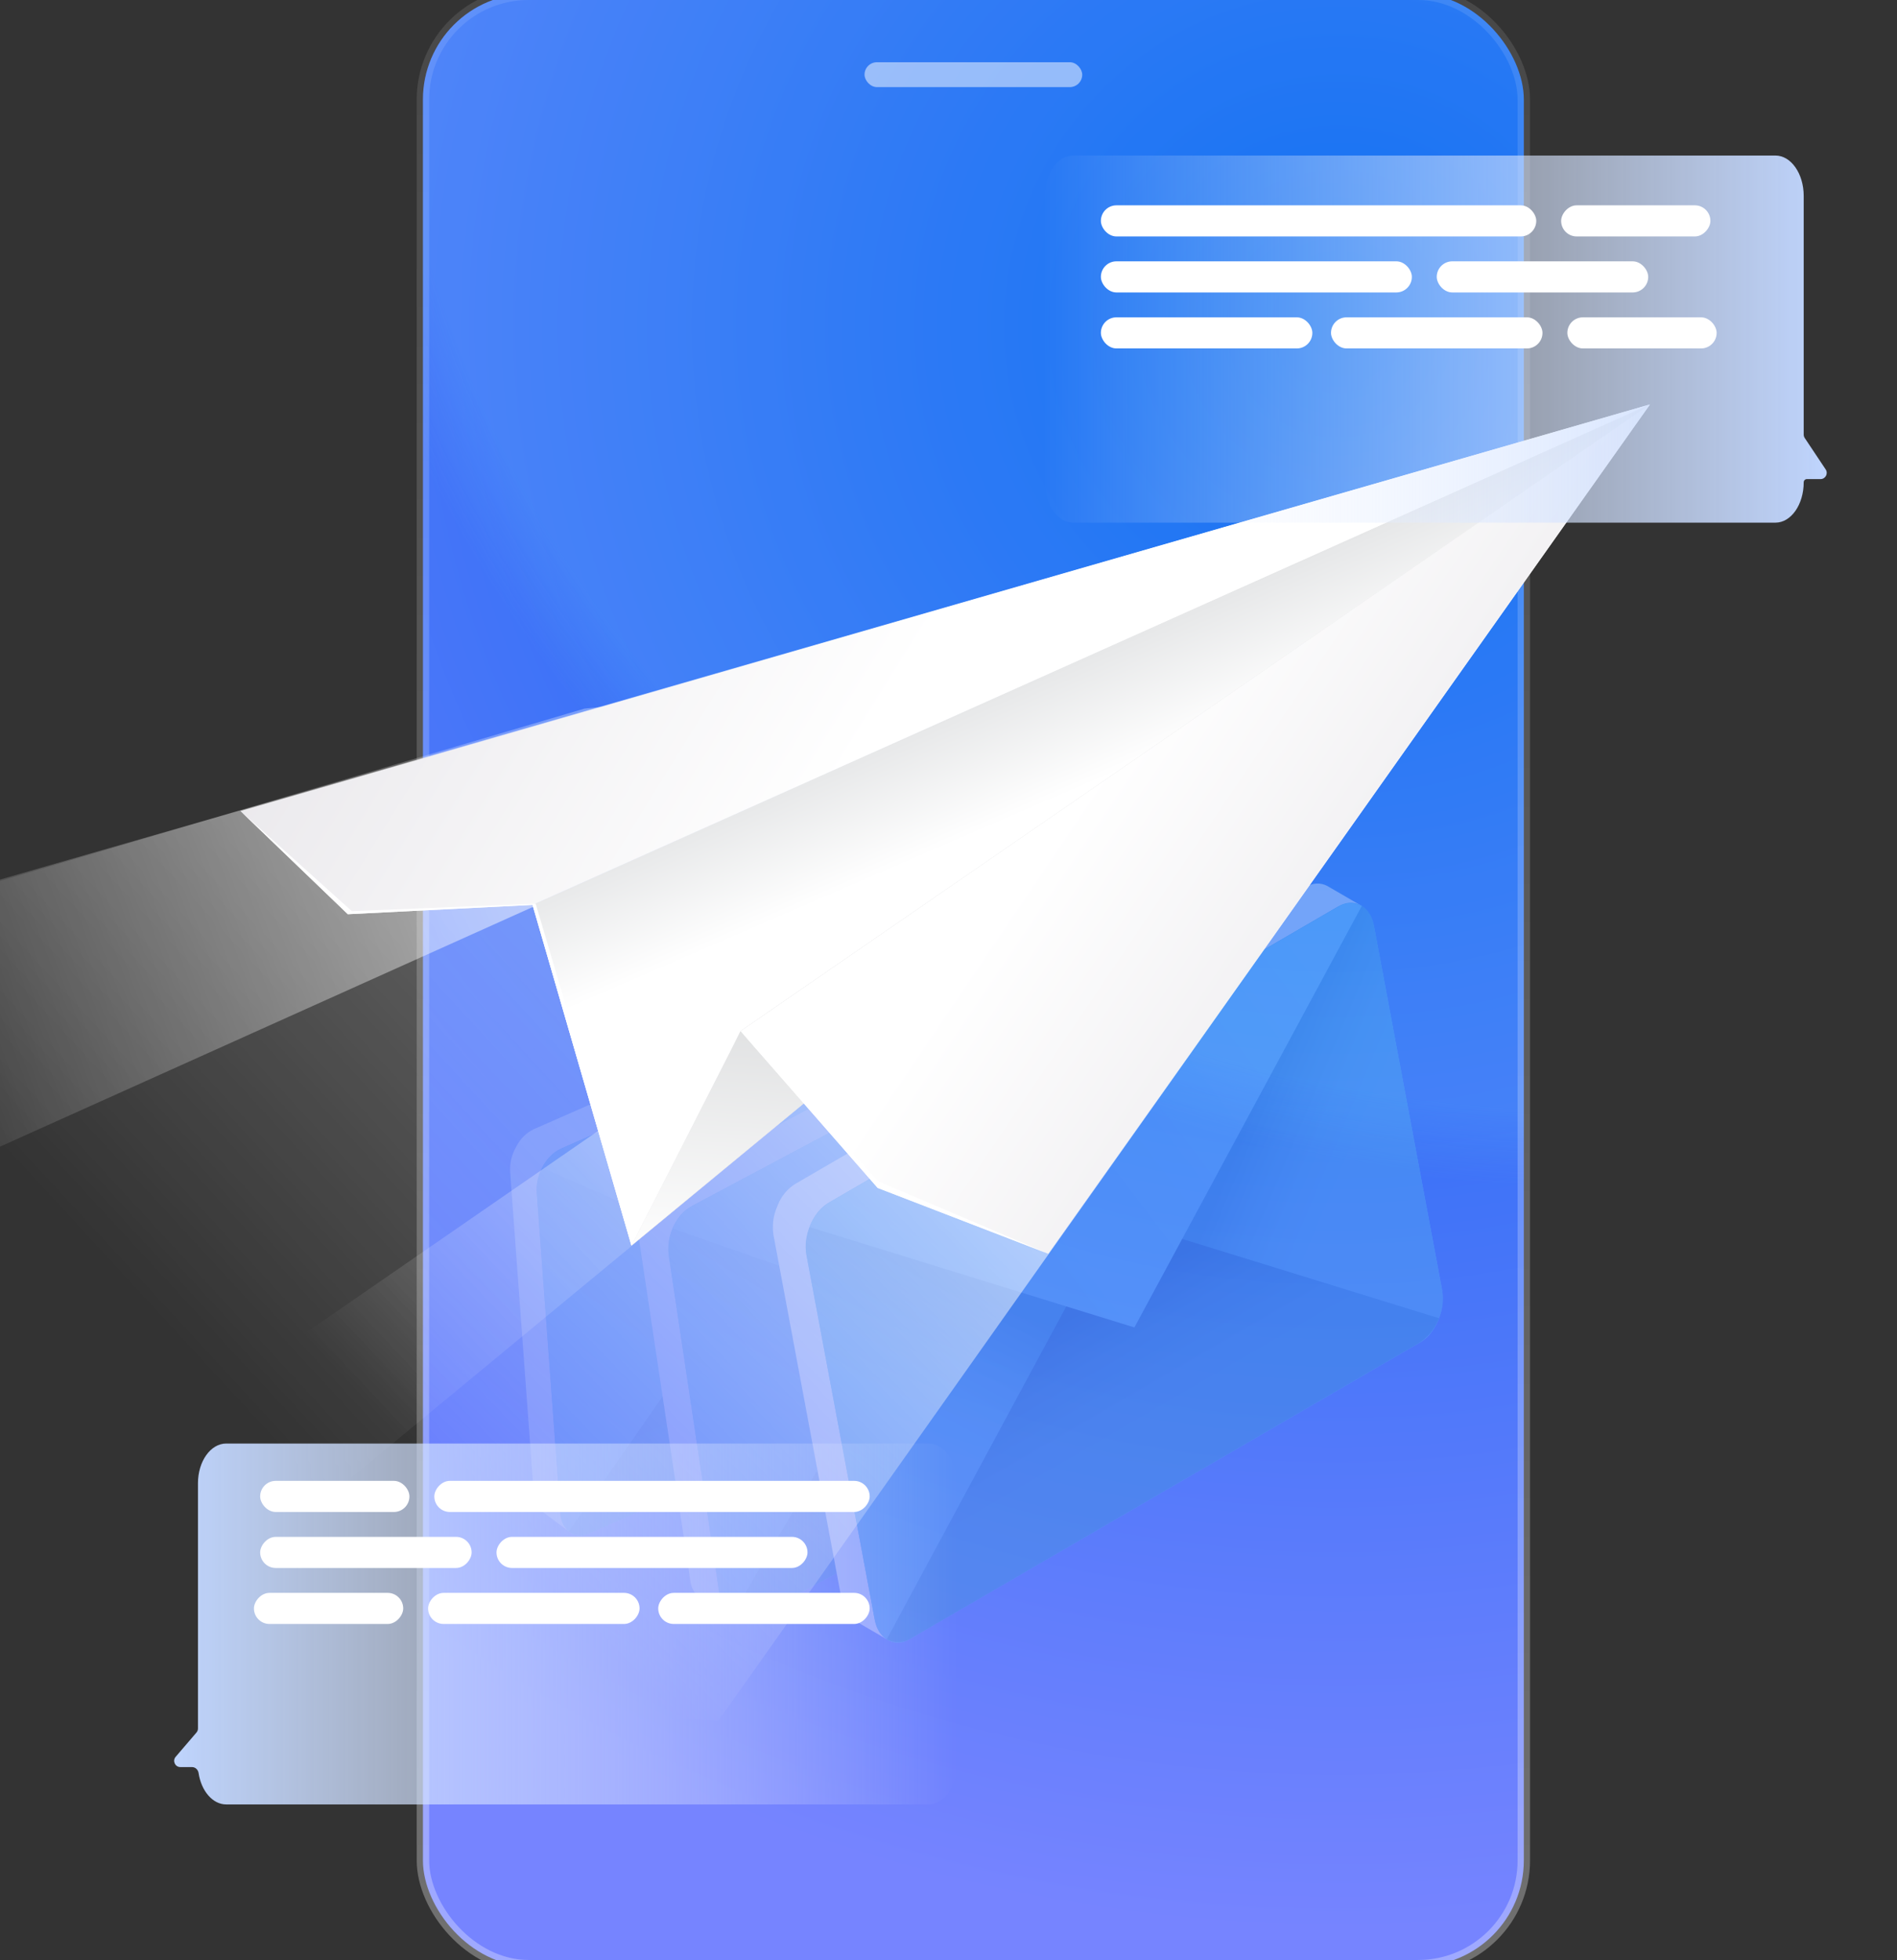 <svg width="305" height="315" viewBox="0 0 305 315" fill="none" xmlns="http://www.w3.org/2000/svg">
<rect x="0" y="0" width="305" height="315" fill="#333333" stroke="none"/>
<g clip-path="url(#clip0_6_14407)">
<rect x="68" y="-1" width="177" height="317" rx="17" fill="url(#paint0_radial_6_14407)"/>
<rect x="68" y="-1" width="177" height="317" rx="17" fill="url(#paint1_radial_6_14407)" fill-opacity="0.13"/>
<rect x="68" y="-1" width="177" height="317" rx="17" stroke="url(#paint2_linear_6_14407)" stroke-width="2"/>
<g style="mix-blend-mode:lighten" opacity="0.3" clip-path="url(#clip1_6_14407)">
<g opacity="0.5">
<path d="M82.892 184.499L82.966 184.364L83.02 184.265L83.076 184.167C83.671 183.005 84.622 182.067 85.789 181.492L86.1 181.357L123.622 164.891L161.143 148.431L161.455 148.296C161.916 148.065 162.431 147.961 162.945 147.996C163.459 148.031 163.955 148.202 164.382 148.493L164.449 148.536L164.51 148.585L168.861 151.813L166.05 152.649L169.778 203.332C169.844 204.699 169.513 206.056 168.825 207.236L168.77 207.335L168.715 207.433C168.116 208.592 167.165 209.529 166.001 210.108L91.16 242.941L91.46 246.126L87.341 243.052L87.28 243.009C86.841 242.673 86.483 242.243 86.232 241.749C85.981 241.255 85.844 240.71 85.832 240.156L82.012 188.262C81.95 186.949 82.255 185.646 82.892 184.499V184.499Z" fill="white"/>
<path d="M94.607 246.483L170.267 213.28C172.559 212.278 174.239 209.075 174.019 206.13L170.261 154.98C170.041 152.034 168.012 150.467 165.727 151.469L90.06 184.671C87.775 185.673 86.094 188.877 86.308 191.816L90.073 242.972C90.293 245.911 92.322 247.485 94.607 246.483Z" fill="url(#paint3_linear_6_14407)"/>
<path d="M90.372 184.536L127.893 168.07L132.318 228.203L94.919 246.347C92.474 247.423 90.305 246.077 90.103 243.341L86.284 191.447C86.234 190.022 86.593 188.612 87.318 187.386C88.043 186.161 89.103 185.171 90.372 184.536V184.536Z" fill="url(#paint4_linear_6_14407)"/>
<path d="M165.415 151.61L127.893 168.07L132.281 227.828L169.955 213.422C171.223 212.786 172.284 211.798 173.009 210.574C173.735 209.35 174.096 207.942 174.05 206.517L170.23 154.623C170.029 151.875 167.871 150.528 165.415 151.61Z" fill="url(#paint5_linear_6_14407)"/>
<path d="M173.17 210.28C172.47 211.652 171.343 212.756 169.961 213.422L94.919 246.347C94.377 246.631 93.768 246.76 93.159 246.721C92.549 246.682 91.962 246.476 91.46 246.126L129.592 191.213L173.17 210.28Z" fill="url(#paint6_linear_6_14407)"/>
<path d="M87.158 187.678C87.859 186.305 88.988 185.202 90.372 184.536L165.415 151.61C165.957 151.328 166.565 151.199 167.174 151.237C167.783 151.275 168.37 151.478 168.874 151.825L130.735 206.744L87.158 187.678Z" fill="url(#paint7_linear_6_14407)"/>
<path d="M103.285 194.367C103.304 194.315 103.327 194.264 103.352 194.214L103.401 194.103L103.456 193.992C104.007 192.702 104.956 191.625 106.163 190.918L106.481 190.746L145.518 169.958L184.554 149.169L184.878 148.997C185.359 148.716 185.905 148.568 186.461 148.568C187.017 148.568 187.563 148.716 188.044 148.997L188.117 149.04L188.19 149.083L193.128 152.2L190.177 153.332L198.28 207.501C198.469 208.974 198.225 210.47 197.577 211.805L197.522 211.922C197.509 211.958 197.493 211.993 197.473 212.026C196.924 213.326 195.975 214.414 194.766 215.131L116.912 256.566L117.523 259.973L112.848 257.009L112.775 256.966C112.274 256.642 111.853 256.209 111.543 255.697C111.232 255.186 111.042 254.611 110.984 254.015L102.643 198.524C102.46 197.105 102.682 195.663 103.285 194.367V194.367Z" fill="white"/>
<path d="M120.909 260.096L199.624 218.199C202.007 216.933 203.553 213.348 203.083 210.206L194.894 155.484C194.418 152.33 192.108 150.805 189.73 152.078L111.015 193.962C108.632 195.228 107.086 198.813 107.556 201.955L115.745 256.677C116.215 259.837 118.531 261.362 120.909 260.096Z" fill="url(#paint8_linear_6_14407)"/>
<path d="M111.333 193.789L150.37 173.001L160 237.334L121.232 259.923C118.672 261.282 116.246 260.016 115.806 257.083L107.495 201.598C107.321 200.063 107.59 198.51 108.271 197.125C108.952 195.74 110.015 194.582 111.333 193.789V193.789Z" fill="url(#paint9_linear_6_14407)"/>
<path d="M189.407 152.213L150.37 173.001L159.939 236.946L199.3 218.359C200.624 217.576 201.693 216.425 202.38 215.043C203.066 213.662 203.34 212.11 203.168 210.575L194.864 155.053C194.393 152.127 191.967 150.854 189.407 152.213Z" fill="url(#paint10_linear_6_14407)"/>
<path d="M202.502 214.701C201.861 216.237 200.736 217.518 199.3 218.347L121.232 259.923C120.671 260.269 120.027 260.455 119.369 260.464C118.711 260.473 118.063 260.303 117.493 259.973L154.073 197.761L202.502 214.701Z" fill="url(#paint11_linear_6_14407)"/>
<path d="M108.137 197.436C108.775 195.9 109.898 194.619 111.333 193.789L189.407 152.213C189.968 151.868 190.612 151.681 191.27 151.672C191.928 151.664 192.576 151.833 193.146 152.164L156.56 214.381L108.137 197.436Z" fill="url(#paint12_linear_6_14407)"/>
</g>
<path d="M124.862 194.134L124.936 193.968C124.936 193.925 124.966 193.888 124.978 193.851L125.033 193.728C125.567 192.322 126.536 191.126 127.796 190.315L128.132 190.119L168.904 166.428L209.677 142.732L210.013 142.541C210.511 142.217 211.085 142.031 211.678 142.003C212.27 141.975 212.86 142.105 213.386 142.381L213.465 142.424L213.545 142.473L218.929 145.597L215.824 146.919L226.592 204.359C226.845 205.912 226.643 207.506 226.011 208.946L225.956 209.069C225.956 209.112 225.926 209.149 225.907 209.185C225.373 210.591 224.405 211.787 223.145 212.598L141.826 259.856L142.572 263.459L137.475 260.489L137.396 260.446C136.849 260.121 136.383 259.676 136.033 259.143C135.683 258.611 135.457 258.005 135.373 257.372L124.373 198.555C124.123 197.064 124.293 195.533 124.862 194.134V194.134Z" fill="white"/>
<path d="M146.22 263.453L228.437 215.678C230.918 214.233 232.428 210.354 231.804 207.021L220.933 149.04C220.322 145.708 217.786 144.17 215.299 145.615L133.082 193.396C130.601 194.841 129.091 198.714 129.714 202.053L140.586 260.01C141.209 263.367 143.733 264.928 146.22 263.453Z" fill="url(#paint13_linear_6_14407)"/>
<path d="M133.418 193.199L174.19 169.509L186.968 237.66L146.55 263.262C143.88 264.812 141.246 263.551 140.659 260.446L129.66 201.635C129.055 198.524 130.747 194.755 133.418 193.199Z" fill="url(#paint14_linear_6_14407)"/>
<path d="M214.963 145.812L174.19 169.509L186.889 237.26L228.101 215.894C230.772 214.344 232.464 210.569 231.884 207.464L220.884 148.647C220.279 145.517 217.639 144.257 214.963 145.812Z" fill="url(#paint15_linear_6_14407)"/>
<path d="M231.365 211.86C230.746 213.522 229.598 214.931 228.101 215.869L146.55 263.262C145.967 263.654 145.289 263.88 144.588 263.914C143.888 263.949 143.191 263.792 142.572 263.459L179.11 195.732L231.365 211.86Z" fill="url(#paint16_linear_6_14407)"/>
<path d="M130.154 197.208C130.777 195.548 131.923 194.14 133.418 193.199L214.963 145.812C215.546 145.419 216.225 145.193 216.927 145.157C217.629 145.121 218.327 145.278 218.947 145.609L182.391 213.342L130.154 197.208Z" fill="url(#paint17_linear_6_14407)"/>
</g>
<rect opacity="0.5" x="139" y="10" width="35" height="4" rx="2" fill="white"/>
<g clip-path="url(#clip2_6_14407)">
<g opacity="0.5">
<path d="M93.988 113.883L-84.506 166.522L23.063 265.082L222.154 100.637L93.988 113.883Z" fill="url(#paint18_linear_6_14407)" style="mix-blend-mode:screen"/>
</g>
<path d="M265.28 65L-50.117 206.821L-44.483 182.865L-76.643 163.426L265.28 65Z" fill="url(#paint19_linear_6_14407)" style="mix-blend-mode:screen"/>
<path d="M265.28 65L29.469 227.802L69.578 274.715L115.516 276.53L265.28 65Z" fill="url(#paint20_linear_6_14407)" style="mix-blend-mode:screen"/>
<path d="M265.28 65L85.619 145.434L101.52 200.18L265.28 65Z" fill="url(#paint21_linear_6_14407)"/>
<path style="mix-blend-mode:multiply" d="M265.28 65L85.619 145.434L101.52 200.18L265.28 65Z" fill="url(#paint22_linear_6_14407)"/>
<path d="M265.28 65L85.618 145.434L55.923 146.931L38.658 130.342L265.28 65Z" fill="url(#paint23_linear_6_14407)"/>
<path d="M265.28 65L119.068 165.717L101.52 200.18L265.28 65Z" fill="url(#paint24_linear_6_14407)"/>
<path style="mix-blend-mode:multiply" d="M265.28 65L119.068 165.717L101.52 200.18L265.28 65Z" fill="url(#paint25_linear_6_14407)"/>
<path d="M265.28 65L119.068 165.717L141.114 190.918L168.55 201.498L265.28 65Z" fill="url(#paint26_linear_6_14407)"/>
<path d="M168.55 201.498L141.114 190.918L119.068 165.717L101.519 200.18L85.618 145.434L55.923 146.931L38.658 130.342L56.574 146.44L86.121 145.23L101.725 197.907L119.068 165.717L141.21 189.858L168.55 201.498Z" fill="white"/>
</g>
<path fill-rule="evenodd" clip-rule="evenodd" d="M172.54 84H285.46C287.967 84 290 81.094 290 77.509V77.509C290 77.228 290.228 77 290.509 77H292.7C293.499 77 293.975 76.11 293.532 75.445L290.168 70.399C290.058 70.235 290 70.042 290 69.844V31.491C290 27.906 287.967 25 285.46 25H172.54C170.033 25 168 27.906 168 31.491V77.509C168 81.094 170.033 84 172.54 84Z" fill="url(#paint27_linear_6_14407)"/>
<rect x="177" y="33" width="70" height="5" rx="2.5" fill="white"/>
<rect width="24" height="5" rx="2.5" transform="matrix(-1 0 0 1 275 33)" fill="white"/>
<rect x="177" y="42" width="50" height="5" rx="2.5" fill="white"/>
<rect x="177" y="51" width="34" height="5" rx="2.5" fill="white"/>
<rect x="214" y="51" width="34" height="5" rx="2.5" fill="white"/>
<rect x="252" y="51" width="24" height="5" rx="2.5" fill="white"/>
<rect x="231" y="42" width="34" height="5" rx="2.5" fill="white"/>
<path fill-rule="evenodd" clip-rule="evenodd" d="M149.287 290H36.368C34.186 290 32.364 287.837 31.927 284.954C31.847 284.424 31.413 284 30.877 284L29.002 284C28.148 284 27.687 282.998 28.243 282.349L31.587 278.448C31.742 278.266 31.828 278.035 31.828 277.797V238.381C31.828 234.857 33.861 232 36.368 232H149.287C151.795 232 153.828 234.857 153.828 238.381V283.619C153.828 287.143 151.795 290 149.287 290Z" fill="url(#paint28_linear_6_14407)"/>
<rect width="70" height="5" rx="2.5" transform="matrix(-1 0 0 1 139.828 238)" fill="white"/>
<rect x="41.828" y="238" width="24" height="5" rx="2.5" fill="white"/>
<rect width="50" height="5" rx="2.5" transform="matrix(-1 0 0 1 129.828 247)" fill="white"/>
<rect width="34" height="5" rx="2.5" transform="matrix(-1 0 0 1 139.828 256)" fill="white"/>
<rect width="34" height="5" rx="2.5" transform="matrix(-1 0 0 1 102.828 256)" fill="white"/>
<rect width="24" height="5" rx="2.5" transform="matrix(-1 0 0 1 64.828 256)" fill="white"/>
<rect width="34" height="5" rx="2.5" transform="matrix(-1 0 0 1 75.828 247)" fill="white"/>
</g>
<defs>
<radialGradient id="paint0_radial_6_14407" cx="0" cy="0" r="1" gradientUnits="userSpaceOnUse" gradientTransform="translate(215.176 52.148) scale(258.329 258.559)">
<stop stop-color="#0060EF"/>
<stop offset="1" stop-color="#7684FF"/>
</radialGradient>
<radialGradient id="paint1_radial_6_14407" cx="0" cy="0" r="1" gradientUnits="userSpaceOnUse" gradientTransform="translate(244 2.32506e-05) rotate(127.969) scale(187.735 196.74)">
<stop offset="0.934" stop-color="#88EAFF"/>
<stop offset="1" stop-color="#88EAFF" stop-opacity="0"/>
</radialGradient>
<linearGradient id="paint2_linear_6_14407" x1="156.5" y1="0" x2="156.5" y2="315" gradientUnits="userSpaceOnUse">
<stop stop-color="white" stop-opacity="0.1"/>
<stop offset="1" stop-color="white" stop-opacity="0.3"/>
</linearGradient>
<linearGradient id="paint3_linear_6_14407" x1="177.162" y1="181.275" x2="90.607" y2="187.767" gradientUnits="userSpaceOnUse">
<stop stop-color="#7BDAFF"/>
<stop offset="1" stop-color="#59BDEF"/>
</linearGradient>
<linearGradient id="paint4_linear_6_14407" x1="77.539" y1="284.15" x2="129.919" y2="207.961" gradientUnits="userSpaceOnUse">
<stop offset="0.77" stop-color="#59BDEF"/>
<stop offset="0.85" stop-color="#55B8EB"/>
<stop offset="0.93" stop-color="#49ABE1"/>
<stop offset="1" stop-color="#3A9BD5"/>
</linearGradient>
<linearGradient id="paint5_linear_6_14407" x1="185.855" y1="227.759" x2="128.582" y2="195.576" gradientUnits="userSpaceOnUse">
<stop offset="0.77" stop-color="#59BDEF"/>
<stop offset="0.85" stop-color="#55B8EB"/>
<stop offset="0.93" stop-color="#49ABE1"/>
<stop offset="1" stop-color="#3A9BD5"/>
</linearGradient>
<linearGradient id="paint6_linear_6_14407" x1="141.964" y1="292.193" x2="107.397" y2="212.986" gradientUnits="userSpaceOnUse">
<stop offset="0.77" stop-color="#3A9BD5"/>
<stop offset="0.84" stop-color="#3896D2"/>
<stop offset="0.92" stop-color="#3189C9"/>
<stop offset="1" stop-color="#2573BA"/>
</linearGradient>
<linearGradient id="paint7_linear_6_14407" x1="159.871" y1="143.348" x2="73.47" y2="194.717" gradientUnits="userSpaceOnUse">
<stop stop-color="#7BDAFF"/>
<stop offset="1" stop-color="#59BDEF"/>
</linearGradient>
<linearGradient id="paint8_linear_6_14407" x1="203.717" y1="185.907" x2="111.172" y2="199.923" gradientUnits="userSpaceOnUse">
<stop stop-color="#7BDAFF"/>
<stop offset="1" stop-color="#59BDEF"/>
</linearGradient>
<linearGradient id="paint9_linear_6_14407" x1="104.932" y1="304.481" x2="155.067" y2="218.376" gradientUnits="userSpaceOnUse">
<stop offset="0.77" stop-color="#59BDEF"/>
<stop offset="0.85" stop-color="#55B8EB"/>
<stop offset="0.93" stop-color="#49ABE1"/>
<stop offset="1" stop-color="#3A9BD5"/>
</linearGradient>
<linearGradient id="paint10_linear_6_14407" x1="220.044" y1="227.564" x2="155.838" y2="197.573" gradientUnits="userSpaceOnUse">
<stop offset="0.77" stop-color="#59BDEF"/>
<stop offset="0.85" stop-color="#55B8EB"/>
<stop offset="0.93" stop-color="#49ABE1"/>
<stop offset="1" stop-color="#3A9BD5"/>
</linearGradient>
<linearGradient id="paint11_linear_6_14407" x1="174.867" y1="307.952" x2="131.342" y2="225.554" gradientUnits="userSpaceOnUse">
<stop offset="0.77" stop-color="#3A9BD5"/>
<stop offset="0.84" stop-color="#3896D2"/>
<stop offset="0.92" stop-color="#3189C9"/>
<stop offset="1" stop-color="#2573BA"/>
</linearGradient>
<linearGradient id="paint12_linear_6_14407" x1="182.041" y1="146.528" x2="93.346" y2="208.751" gradientUnits="userSpaceOnUse">
<stop stop-color="#7BDAFF"/>
<stop offset="1" stop-color="#59BDEF"/>
</linearGradient>
<linearGradient id="paint13_linear_6_14407" x1="224.221" y1="180.186" x2="126.577" y2="198.848" gradientUnits="userSpaceOnUse">
<stop stop-color="#7BDAFF"/>
<stop offset="1" stop-color="#59BDEF"/>
</linearGradient>
<linearGradient id="paint14_linear_6_14407" x1="124.279" y1="310.311" x2="173.97" y2="216.747" gradientUnits="userSpaceOnUse">
<stop offset="0.77" stop-color="#59BDEF"/>
<stop offset="0.85" stop-color="#55B8EB"/>
<stop offset="0.93" stop-color="#49ABE1"/>
<stop offset="1" stop-color="#3A9BD5"/>
</linearGradient>
<linearGradient id="paint15_linear_6_14407" x1="262.591" y1="227.473" x2="193.23" y2="198.336" gradientUnits="userSpaceOnUse">
<stop offset="0.77" stop-color="#59BDEF"/>
<stop offset="0.85" stop-color="#55B8EB"/>
<stop offset="0.93" stop-color="#49ABE1"/>
<stop offset="1" stop-color="#3A9BD5"/>
</linearGradient>
<linearGradient id="paint16_linear_6_14407" x1="198.629" y1="311.042" x2="148.933" y2="225.429" gradientUnits="userSpaceOnUse">
<stop offset="0.77" stop-color="#3A9BD5"/>
<stop offset="0.84" stop-color="#3896D2"/>
<stop offset="0.92" stop-color="#3189C9"/>
<stop offset="1" stop-color="#2573BA"/>
</linearGradient>
<linearGradient id="paint17_linear_6_14407" x1="199.603" y1="139.27" x2="107.959" y2="208.989" gradientUnits="userSpaceOnUse">
<stop stop-color="#7BDAFF"/>
<stop offset="1" stop-color="#59BDEF"/>
</linearGradient>
<linearGradient id="paint18_linear_6_14407" x1="146.381" y1="61.944" x2="6.589" y2="191.001" gradientUnits="userSpaceOnUse">
<stop stop-color="white"/>
<stop offset="1" stop-color="white" stop-opacity="0"/>
</linearGradient>
<linearGradient id="paint19_linear_6_14407" x1="181.714" y1="93.311" x2="-25.193" y2="170.817" gradientUnits="userSpaceOnUse">
<stop stop-color="white"/>
<stop offset="1" stop-color="white" stop-opacity="0"/>
</linearGradient>
<linearGradient id="paint20_linear_6_14407" x1="204.333" y1="125.713" x2="79.223" y2="245.677" gradientUnits="userSpaceOnUse">
<stop stop-color="white"/>
<stop offset="1" stop-color="white" stop-opacity="0"/>
</linearGradient>
<linearGradient id="paint21_linear_6_14407" x1="195.03" y1="179.362" x2="170.4" y2="86.244" gradientUnits="userSpaceOnUse">
<stop stop-color="#D4D1D8"/>
<stop offset="1" stop-color="white"/>
</linearGradient>
<linearGradient id="paint22_linear_6_14407" x1="179.704" y1="124.141" x2="171.906" y2="106.119" gradientUnits="userSpaceOnUse">
<stop stop-color="white"/>
<stop offset="1" stop-color="#E6E7E8"/>
</linearGradient>
<linearGradient id="paint23_linear_6_14407" x1="3.856" y1="8.868" x2="150.887" y2="99.964" gradientUnits="userSpaceOnUse">
<stop stop-color="#D4D1D8"/>
<stop offset="1" stop-color="white"/>
</linearGradient>
<linearGradient id="paint24_linear_6_14407" x1="107.278" y1="141.656" x2="183.532" y2="132.55" gradientUnits="userSpaceOnUse">
<stop stop-color="#D4D1D8"/>
<stop offset="1" stop-color="white"/>
</linearGradient>
<linearGradient id="paint25_linear_6_14407" x1="178.426" y1="207.39" x2="181.19" y2="165.569" gradientUnits="userSpaceOnUse">
<stop stop-color="white"/>
<stop offset="1" stop-color="#DEDFE0"/>
</linearGradient>
<linearGradient id="paint26_linear_6_14407" x1="297.952" y1="191.955" x2="183.148" y2="114.435" gradientUnits="userSpaceOnUse">
<stop stop-color="#D4D1D8"/>
<stop offset="1" stop-color="white"/>
</linearGradient>
<linearGradient id="paint27_linear_6_14407" x1="294.569" y1="70" x2="167.569" y2="70" gradientUnits="userSpaceOnUse">
<stop stop-color="#BFD5FF"/>
<stop offset="1" stop-color="white" stop-opacity="0"/>
</linearGradient>
<linearGradient id="paint28_linear_6_14407" x1="26.828" y1="290" x2="153.828" y2="290" gradientUnits="userSpaceOnUse">
<stop stop-color="#BFD5FF"/>
<stop offset="1" stop-color="white" stop-opacity="0"/>
</linearGradient>
<clipPath id="clip0_6_14407">
<rect width="305" height="315" fill="white"/>
</clipPath>
<clipPath id="clip1_6_14407">
<rect width="150" height="122" fill="white" transform="translate(82 142)"/>
</clipPath>
<clipPath id="clip2_6_14407">
<rect width="363.831" height="170.612" fill="white" transform="translate(-88.45 150.136) rotate(-13.533)"/>
</clipPath>
</defs>
</svg>
